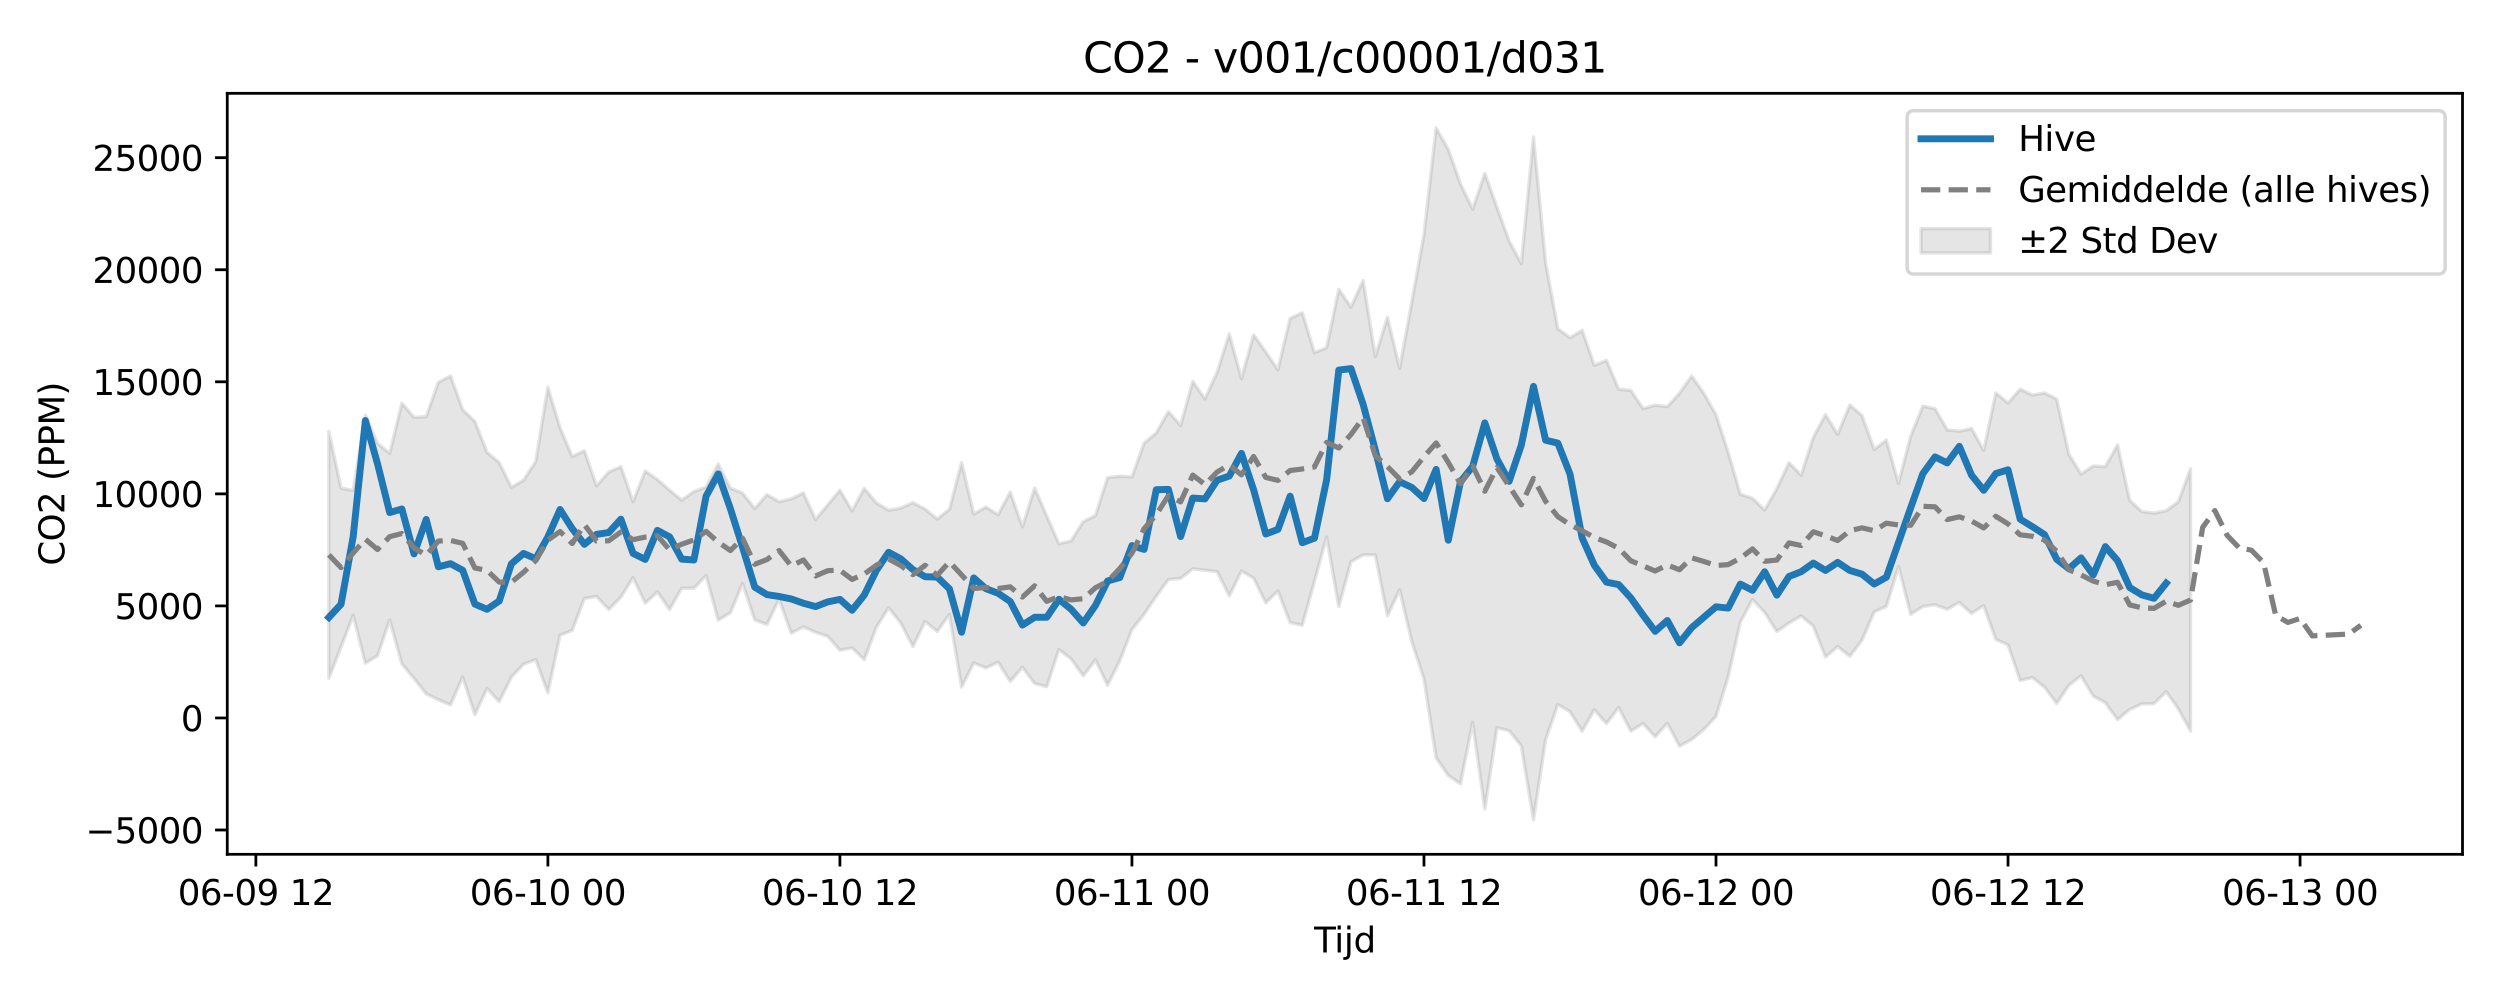 <?xml version="1.0" encoding="utf-8" standalone="no"?>
<!DOCTYPE svg PUBLIC "-//W3C//DTD SVG 1.1//EN"
  "http://www.w3.org/Graphics/SVG/1.1/DTD/svg11.dtd">
<svg xmlns:xlink="http://www.w3.org/1999/xlink" width="720pt" height="288pt" viewBox="0 0 720 288" xmlns="http://www.w3.org/2000/svg" version="1.1">
 <defs>
  <style type="text/css">*{stroke-linejoin: round; stroke-linecap: butt}</style>
 </defs>
 <g id="figure_1">
  <g id="patch_1">
   <path d="M 0 288 
L 720 288 
L 720 0 
L 0 0 
z
" style="fill: #ffffff"/>
  </g>
  <g id="axes_1">
   <g id="patch_2">
    <path d="M 65.45 246.04 
L 709.2 246.04 
L 709.2 26.88 
L 65.45 26.88 
z
" style="fill: #ffffff"/>
   </g>
   <g id="FillBetweenPolyCollection_1">
    <defs>
     <path id="m36245ff1a7" d="M 94.711 -163.724 
L 94.711 -92.685 
L 98.216 -101.659 
L 101.72 -110.799 
L 105.224 -96.98 
L 108.729 -99.143 
L 112.233 -109.472 
L 115.737 -96.816 
L 119.242 -92.606 
L 122.746 -88.187 
L 126.251 -86.468 
L 129.755 -84.993 
L 133.259 -93.028 
L 136.764 -82.207 
L 140.268 -89.719 
L 143.772 -85.913 
L 147.277 -92.959 
L 150.781 -96.705 
L 154.285 -98.048 
L 157.79 -88.462 
L 161.294 -105.051 
L 164.798 -106.446 
L 168.303 -115.63 
L 171.807 -116.232 
L 175.312 -112.45 
L 178.816 -115.993 
L 182.32 -121.655 
L 185.825 -114.295 
L 189.329 -117.542 
L 192.833 -112.461 
L 196.338 -118.574 
L 199.842 -118.573 
L 203.346 -122.231 
L 206.851 -109.398 
L 210.355 -111.501 
L 213.859 -119.966 
L 217.364 -109.494 
L 220.868 -108.139 
L 224.372 -115.425 
L 227.877 -105.657 
L 231.381 -107.45 
L 234.886 -105.893 
L 238.39 -104.692 
L 241.894 -100.757 
L 245.399 -101.395 
L 248.903 -98.008 
L 252.407 -107.343 
L 255.912 -112.953 
L 259.416 -108.597 
L 262.92 -101.781 
L 266.425 -109.017 
L 269.929 -106.128 
L 273.433 -111.037 
L 276.938 -90.12 
L 280.442 -97.076 
L 283.947 -95.622 
L 287.451 -97.276 
L 290.955 -91.741 
L 294.46 -95.83 
L 297.964 -91.153 
L 301.468 -90.254 
L 304.973 -100.965 
L 308.477 -98.223 
L 311.981 -93.38 
L 315.486 -97.934 
L 318.99 -90.638 
L 322.494 -97.667 
L 325.999 -106.684 
L 329.503 -111.089 
L 333.007 -116.275 
L 336.512 -121.079 
L 340.016 -121.437 
L 343.521 -124.173 
L 347.025 -123.781 
L 350.529 -123.364 
L 354.034 -116.416 
L 357.538 -123.534 
L 361.042 -121.498 
L 364.547 -114.367 
L 368.051 -117.801 
L 371.555 -108.666 
L 375.06 -107.972 
L 378.564 -120.616 
L 382.068 -133.316 
L 385.573 -113.282 
L 389.077 -126.2 
L 392.582 -128.179 
L 396.086 -128.191 
L 399.59 -110.651 
L 403.095 -118.142 
L 406.599 -103.223 
L 410.103 -92.496 
L 413.608 -69.696 
L 417.112 -64.666 
L 420.616 -62.239 
L 424.121 -79.957 
L 427.625 -55.011 
L 431.129 -78.392 
L 434.634 -77.546 
L 438.138 -73.177 
L 441.643 -51.922 
L 445.147 -75.005 
L 448.651 -85.092 
L 452.156 -83.055 
L 455.66 -77.421 
L 459.164 -83.582 
L 462.669 -79.598 
L 466.173 -84.281 
L 469.677 -77.422 
L 473.182 -79.65 
L 476.686 -75.801 
L 480.19 -79.687 
L 483.695 -73.108 
L 487.199 -75.015 
L 490.703 -77.904 
L 494.208 -81.676 
L 497.712 -93.076 
L 501.217 -108.819 
L 504.721 -115.348 
L 508.225 -111.6 
L 511.73 -106.134 
L 515.234 -108.563 
L 518.738 -110.634 
L 522.243 -107.655 
L 525.747 -98.771 
L 529.251 -101.799 
L 532.756 -98.973 
L 536.26 -103.654 
L 539.764 -111.756 
L 543.269 -113.401 
L 546.773 -124.785 
L 550.278 -111.068 
L 553.782 -113.334 
L 557.286 -113.804 
L 560.791 -112.538 
L 564.295 -114.497 
L 567.799 -111.329 
L 571.304 -113.607 
L 574.808 -103.821 
L 578.312 -102.284 
L 581.817 -92.008 
L 585.321 -92.876 
L 588.825 -90.093 
L 592.33 -85.402 
L 595.834 -90.636 
L 599.338 -93.378 
L 602.843 -87.522 
L 606.347 -85.632 
L 609.852 -80.746 
L 613.356 -83.663 
L 616.86 -85.271 
L 620.365 -85.357 
L 623.869 -88.803 
L 627.373 -83.814 
L 630.878 -77.45 
L 630.878 -152.957 
L 630.878 -152.957 
L 627.373 -143.516 
L 623.869 -140.914 
L 620.365 -140.228 
L 616.86 -140.643 
L 613.356 -143.904 
L 609.852 -159.85 
L 606.347 -153.591 
L 602.843 -153.787 
L 599.338 -151.448 
L 595.834 -157.179 
L 592.33 -173.07 
L 588.825 -174.824 
L 585.321 -174.232 
L 581.817 -175.935 
L 578.312 -171.914 
L 574.808 -174.825 
L 571.304 -158.313 
L 567.799 -164.585 
L 564.295 -163.812 
L 560.791 -164.189 
L 557.286 -170.283 
L 553.782 -171.023 
L 550.278 -162.359 
L 546.773 -148.821 
L 543.269 -161.242 
L 539.764 -158.556 
L 536.26 -168.297 
L 532.756 -171.347 
L 529.251 -162.874 
L 525.747 -168.583 
L 522.243 -162.036 
L 518.738 -151.157 
L 515.234 -154.72 
L 511.73 -147.27 
L 508.225 -141.106 
L 504.721 -144.491 
L 501.217 -145.648 
L 497.712 -157.707 
L 494.208 -168.566 
L 490.703 -174.713 
L 487.199 -179.682 
L 483.695 -174.726 
L 480.19 -170.892 
L 476.686 -171.31 
L 473.182 -170.341 
L 469.677 -175.572 
L 466.173 -175.903 
L 462.669 -184.232 
L 459.164 -182.8 
L 455.66 -192.86 
L 452.156 -190.712 
L 448.651 -193.347 
L 445.147 -212.213 
L 441.643 -248.52 
L 438.138 -212.056 
L 434.634 -218.574 
L 431.129 -228.282 
L 427.625 -238.042 
L 424.121 -227.746 
L 420.616 -235.054 
L 417.112 -244.946 
L 413.608 -251.158 
L 410.103 -220.424 
L 406.599 -201.003 
L 403.095 -181.959 
L 399.59 -196.606 
L 396.086 -185.353 
L 392.582 -207.194 
L 389.077 -199.543 
L 385.573 -204.684 
L 382.068 -187.857 
L 378.564 -186.425 
L 375.06 -197.906 
L 371.555 -196.319 
L 368.051 -181.488 
L 364.547 -186.629 
L 361.042 -191.543 
L 357.538 -178.943 
L 354.034 -191.816 
L 350.529 -180.768 
L 347.025 -173.107 
L 343.521 -178.162 
L 340.016 -165.482 
L 336.512 -169.464 
L 333.007 -163.301 
L 329.503 -160.363 
L 325.999 -150.656 
L 322.494 -150.837 
L 318.99 -150.455 
L 315.486 -139.494 
L 311.981 -137.759 
L 308.477 -132.231 
L 304.973 -131.363 
L 301.468 -139.393 
L 297.964 -147.418 
L 294.46 -136.262 
L 290.955 -146.226 
L 287.451 -139.749 
L 283.947 -141.965 
L 280.442 -139.939 
L 276.938 -154.752 
L 273.433 -141.346 
L 269.929 -138.514 
L 266.425 -141.375 
L 262.92 -143.241 
L 259.416 -141.664 
L 255.912 -141.074 
L 252.407 -143.122 
L 248.903 -147.345 
L 245.399 -140.862 
L 241.894 -146.812 
L 238.39 -142.6 
L 234.886 -138.37 
L 231.381 -146.004 
L 227.877 -144.327 
L 224.372 -143.481 
L 220.868 -145.54 
L 217.364 -141.504 
L 213.859 -146.01 
L 210.355 -147.397 
L 206.851 -154.323 
L 203.346 -147.706 
L 199.842 -146.436 
L 196.338 -143.962 
L 192.833 -146.854 
L 189.329 -149.885 
L 185.825 -152.333 
L 182.32 -143.501 
L 178.816 -153.59 
L 175.312 -152.058 
L 171.807 -148.065 
L 168.303 -158.19 
L 164.798 -156.49 
L 161.294 -164.799 
L 157.79 -176.457 
L 154.285 -155.068 
L 150.781 -149.703 
L 147.277 -147.623 
L 143.772 -154.805 
L 140.268 -157.713 
L 136.764 -166.626 
L 133.259 -169.997 
L 129.755 -179.731 
L 126.251 -177.877 
L 122.746 -168.012 
L 119.242 -167.811 
L 115.737 -171.88 
L 112.233 -157.426 
L 108.729 -160.339 
L 105.224 -168.451 
L 101.72 -146.719 
L 98.216 -147.43 
L 94.711 -163.724 
z
" style="stroke: #808080; stroke-opacity: 0.2"/>
    </defs>
    <g clip-path="url(#p78e0084478)">
     <use xlink:href="#m36245ff1a7" x="0" y="288" style="fill: #808080; fill-opacity: 0.2; stroke: #808080; stroke-opacity: 0.2"/>
    </g>
   </g>
   <g id="matplotlib.axis_1">
    <g id="xtick_1">
     <g id="line2d_1">
      <defs>
       <path id="mf35db66ef8" d="M 0 0 
L 0 3.5 
" style="stroke: #000000; stroke-width: 0.8"/>
      </defs>
      <g>
       <use xlink:href="#mf35db66ef8" x="73.685" y="246.04" style="stroke: #000000; stroke-width: 0.8"/>
      </g>
     </g>
     <g id="text_1">
      <!-- 06-09 12 -->
      <g transform="translate(51.205 260.638) scale(0.1 -0.1)">
       <defs>
        <path id="DejaVuSans-30" d="M 2034 4250 
Q 1547 4250 1301 3770 
Q 1056 3291 1056 2328 
Q 1056 1369 1301 889 
Q 1547 409 2034 409 
Q 2525 409 2770 889 
Q 3016 1369 3016 2328 
Q 3016 3291 2770 3770 
Q 2525 4250 2034 4250 
z
M 2034 4750 
Q 2819 4750 3233 4129 
Q 3647 3509 3647 2328 
Q 3647 1150 3233 529 
Q 2819 -91 2034 -91 
Q 1250 -91 836 529 
Q 422 1150 422 2328 
Q 422 3509 836 4129 
Q 1250 4750 2034 4750 
z
" transform="scale(0.016)"/>
        <path id="DejaVuSans-36" d="M 2113 2584 
Q 1688 2584 1439 2293 
Q 1191 2003 1191 1497 
Q 1191 994 1439 701 
Q 1688 409 2113 409 
Q 2538 409 2786 701 
Q 3034 994 3034 1497 
Q 3034 2003 2786 2293 
Q 2538 2584 2113 2584 
z
M 3366 4563 
L 3366 3988 
Q 3128 4100 2886 4159 
Q 2644 4219 2406 4219 
Q 1781 4219 1451 3797 
Q 1122 3375 1075 2522 
Q 1259 2794 1537 2939 
Q 1816 3084 2150 3084 
Q 2853 3084 3261 2657 
Q 3669 2231 3669 1497 
Q 3669 778 3244 343 
Q 2819 -91 2113 -91 
Q 1303 -91 875 529 
Q 447 1150 447 2328 
Q 447 3434 972 4092 
Q 1497 4750 2381 4750 
Q 2619 4750 2861 4703 
Q 3103 4656 3366 4563 
z
" transform="scale(0.016)"/>
        <path id="DejaVuSans-2d" d="M 313 2009 
L 1997 2009 
L 1997 1497 
L 313 1497 
L 313 2009 
z
" transform="scale(0.016)"/>
        <path id="DejaVuSans-39" d="M 703 97 
L 703 672 
Q 941 559 1184 500 
Q 1428 441 1663 441 
Q 2288 441 2617 861 
Q 2947 1281 2994 2138 
Q 2813 1869 2534 1725 
Q 2256 1581 1919 1581 
Q 1219 1581 811 2004 
Q 403 2428 403 3163 
Q 403 3881 828 4315 
Q 1253 4750 1959 4750 
Q 2769 4750 3195 4129 
Q 3622 3509 3622 2328 
Q 3622 1225 3098 567 
Q 2575 -91 1691 -91 
Q 1453 -91 1209 -44 
Q 966 3 703 97 
z
M 1959 2075 
Q 2384 2075 2632 2365 
Q 2881 2656 2881 3163 
Q 2881 3666 2632 3958 
Q 2384 4250 1959 4250 
Q 1534 4250 1286 3958 
Q 1038 3666 1038 3163 
Q 1038 2656 1286 2365 
Q 1534 2075 1959 2075 
z
" transform="scale(0.016)"/>
        <path id="DejaVuSans-20" transform="scale(0.016)"/>
        <path id="DejaVuSans-31" d="M 794 531 
L 1825 531 
L 1825 4091 
L 703 3866 
L 703 4441 
L 1819 4666 
L 2450 4666 
L 2450 531 
L 3481 531 
L 3481 0 
L 794 0 
L 794 531 
z
" transform="scale(0.016)"/>
        <path id="DejaVuSans-32" d="M 1228 531 
L 3431 531 
L 3431 0 
L 469 0 
L 469 531 
Q 828 903 1448 1529 
Q 2069 2156 2228 2338 
Q 2531 2678 2651 2914 
Q 2772 3150 2772 3378 
Q 2772 3750 2511 3984 
Q 2250 4219 1831 4219 
Q 1534 4219 1204 4116 
Q 875 4013 500 3803 
L 500 4441 
Q 881 4594 1212 4672 
Q 1544 4750 1819 4750 
Q 2544 4750 2975 4387 
Q 3406 4025 3406 3419 
Q 3406 3131 3298 2873 
Q 3191 2616 2906 2266 
Q 2828 2175 2409 1742 
Q 1991 1309 1228 531 
z
" transform="scale(0.016)"/>
       </defs>
       <use xlink:href="#DejaVuSans-30"/>
       <use xlink:href="#DejaVuSans-36" transform="translate(63.623 0)"/>
       <use xlink:href="#DejaVuSans-2d" transform="translate(127.246 0)"/>
       <use xlink:href="#DejaVuSans-30" transform="translate(163.33 0)"/>
       <use xlink:href="#DejaVuSans-39" transform="translate(226.953 0)"/>
       <use xlink:href="#DejaVuSans-20" transform="translate(290.576 0)"/>
       <use xlink:href="#DejaVuSans-31" transform="translate(322.363 0)"/>
       <use xlink:href="#DejaVuSans-32" transform="translate(385.986 0)"/>
      </g>
     </g>
    </g>
    <g id="xtick_2">
     <g id="line2d_2">
      <g>
       <use xlink:href="#mf35db66ef8" x="157.79" y="246.04" style="stroke: #000000; stroke-width: 0.8"/>
      </g>
     </g>
     <g id="text_2">
      <!-- 06-10 00 -->
      <g transform="translate(135.309 260.638) scale(0.1 -0.1)">
       <use xlink:href="#DejaVuSans-30"/>
       <use xlink:href="#DejaVuSans-36" transform="translate(63.623 0)"/>
       <use xlink:href="#DejaVuSans-2d" transform="translate(127.246 0)"/>
       <use xlink:href="#DejaVuSans-31" transform="translate(163.33 0)"/>
       <use xlink:href="#DejaVuSans-30" transform="translate(226.953 0)"/>
       <use xlink:href="#DejaVuSans-20" transform="translate(290.576 0)"/>
       <use xlink:href="#DejaVuSans-30" transform="translate(322.363 0)"/>
       <use xlink:href="#DejaVuSans-30" transform="translate(385.986 0)"/>
      </g>
     </g>
    </g>
    <g id="xtick_3">
     <g id="line2d_3">
      <g>
       <use xlink:href="#mf35db66ef8" x="241.894" y="246.04" style="stroke: #000000; stroke-width: 0.8"/>
      </g>
     </g>
     <g id="text_3">
      <!-- 06-10 12 -->
      <g transform="translate(219.414 260.638) scale(0.1 -0.1)">
       <use xlink:href="#DejaVuSans-30"/>
       <use xlink:href="#DejaVuSans-36" transform="translate(63.623 0)"/>
       <use xlink:href="#DejaVuSans-2d" transform="translate(127.246 0)"/>
       <use xlink:href="#DejaVuSans-31" transform="translate(163.33 0)"/>
       <use xlink:href="#DejaVuSans-30" transform="translate(226.953 0)"/>
       <use xlink:href="#DejaVuSans-20" transform="translate(290.576 0)"/>
       <use xlink:href="#DejaVuSans-31" transform="translate(322.363 0)"/>
       <use xlink:href="#DejaVuSans-32" transform="translate(385.986 0)"/>
      </g>
     </g>
    </g>
    <g id="xtick_4">
     <g id="line2d_4">
      <g>
       <use xlink:href="#mf35db66ef8" x="325.999" y="246.04" style="stroke: #000000; stroke-width: 0.8"/>
      </g>
     </g>
     <g id="text_4">
      <!-- 06-11 00 -->
      <g transform="translate(303.518 260.638) scale(0.1 -0.1)">
       <use xlink:href="#DejaVuSans-30"/>
       <use xlink:href="#DejaVuSans-36" transform="translate(63.623 0)"/>
       <use xlink:href="#DejaVuSans-2d" transform="translate(127.246 0)"/>
       <use xlink:href="#DejaVuSans-31" transform="translate(163.33 0)"/>
       <use xlink:href="#DejaVuSans-31" transform="translate(226.953 0)"/>
       <use xlink:href="#DejaVuSans-20" transform="translate(290.576 0)"/>
       <use xlink:href="#DejaVuSans-30" transform="translate(322.363 0)"/>
       <use xlink:href="#DejaVuSans-30" transform="translate(385.986 0)"/>
      </g>
     </g>
    </g>
    <g id="xtick_5">
     <g id="line2d_5">
      <g>
       <use xlink:href="#mf35db66ef8" x="410.103" y="246.04" style="stroke: #000000; stroke-width: 0.8"/>
      </g>
     </g>
     <g id="text_5">
      <!-- 06-11 12 -->
      <g transform="translate(387.623 260.638) scale(0.1 -0.1)">
       <use xlink:href="#DejaVuSans-30"/>
       <use xlink:href="#DejaVuSans-36" transform="translate(63.623 0)"/>
       <use xlink:href="#DejaVuSans-2d" transform="translate(127.246 0)"/>
       <use xlink:href="#DejaVuSans-31" transform="translate(163.33 0)"/>
       <use xlink:href="#DejaVuSans-31" transform="translate(226.953 0)"/>
       <use xlink:href="#DejaVuSans-20" transform="translate(290.576 0)"/>
       <use xlink:href="#DejaVuSans-31" transform="translate(322.363 0)"/>
       <use xlink:href="#DejaVuSans-32" transform="translate(385.986 0)"/>
      </g>
     </g>
    </g>
    <g id="xtick_6">
     <g id="line2d_6">
      <g>
       <use xlink:href="#mf35db66ef8" x="494.208" y="246.04" style="stroke: #000000; stroke-width: 0.8"/>
      </g>
     </g>
     <g id="text_6">
      <!-- 06-12 00 -->
      <g transform="translate(471.727 260.638) scale(0.1 -0.1)">
       <use xlink:href="#DejaVuSans-30"/>
       <use xlink:href="#DejaVuSans-36" transform="translate(63.623 0)"/>
       <use xlink:href="#DejaVuSans-2d" transform="translate(127.246 0)"/>
       <use xlink:href="#DejaVuSans-31" transform="translate(163.33 0)"/>
       <use xlink:href="#DejaVuSans-32" transform="translate(226.953 0)"/>
       <use xlink:href="#DejaVuSans-20" transform="translate(290.576 0)"/>
       <use xlink:href="#DejaVuSans-30" transform="translate(322.363 0)"/>
       <use xlink:href="#DejaVuSans-30" transform="translate(385.986 0)"/>
      </g>
     </g>
    </g>
    <g id="xtick_7">
     <g id="line2d_7">
      <g>
       <use xlink:href="#mf35db66ef8" x="578.312" y="246.04" style="stroke: #000000; stroke-width: 0.8"/>
      </g>
     </g>
     <g id="text_7">
      <!-- 06-12 12 -->
      <g transform="translate(555.832 260.638) scale(0.1 -0.1)">
       <use xlink:href="#DejaVuSans-30"/>
       <use xlink:href="#DejaVuSans-36" transform="translate(63.623 0)"/>
       <use xlink:href="#DejaVuSans-2d" transform="translate(127.246 0)"/>
       <use xlink:href="#DejaVuSans-31" transform="translate(163.33 0)"/>
       <use xlink:href="#DejaVuSans-32" transform="translate(226.953 0)"/>
       <use xlink:href="#DejaVuSans-20" transform="translate(290.576 0)"/>
       <use xlink:href="#DejaVuSans-31" transform="translate(322.363 0)"/>
       <use xlink:href="#DejaVuSans-32" transform="translate(385.986 0)"/>
      </g>
     </g>
    </g>
    <g id="xtick_8">
     <g id="line2d_8">
      <g>
       <use xlink:href="#mf35db66ef8" x="662.417" y="246.04" style="stroke: #000000; stroke-width: 0.8"/>
      </g>
     </g>
     <g id="text_8">
      <!-- 06-13 00 -->
      <g transform="translate(639.936 260.638) scale(0.1 -0.1)">
       <defs>
        <path id="DejaVuSans-33" d="M 2597 2516 
Q 3050 2419 3304 2112 
Q 3559 1806 3559 1356 
Q 3559 666 3084 287 
Q 2609 -91 1734 -91 
Q 1441 -91 1130 -33 
Q 819 25 488 141 
L 488 750 
Q 750 597 1062 519 
Q 1375 441 1716 441 
Q 2309 441 2620 675 
Q 2931 909 2931 1356 
Q 2931 1769 2642 2001 
Q 2353 2234 1838 2234 
L 1294 2234 
L 1294 2753 
L 1863 2753 
Q 2328 2753 2575 2939 
Q 2822 3125 2822 3475 
Q 2822 3834 2567 4026 
Q 2313 4219 1838 4219 
Q 1578 4219 1281 4162 
Q 984 4106 628 3988 
L 628 4550 
Q 988 4650 1302 4700 
Q 1616 4750 1894 4750 
Q 2613 4750 3031 4423 
Q 3450 4097 3450 3541 
Q 3450 3153 3228 2886 
Q 3006 2619 2597 2516 
z
" transform="scale(0.016)"/>
       </defs>
       <use xlink:href="#DejaVuSans-30"/>
       <use xlink:href="#DejaVuSans-36" transform="translate(63.623 0)"/>
       <use xlink:href="#DejaVuSans-2d" transform="translate(127.246 0)"/>
       <use xlink:href="#DejaVuSans-31" transform="translate(163.33 0)"/>
       <use xlink:href="#DejaVuSans-33" transform="translate(226.953 0)"/>
       <use xlink:href="#DejaVuSans-20" transform="translate(290.576 0)"/>
       <use xlink:href="#DejaVuSans-30" transform="translate(322.363 0)"/>
       <use xlink:href="#DejaVuSans-30" transform="translate(385.986 0)"/>
      </g>
     </g>
    </g>
    <g id="text_9">
     <!-- Tijd -->
     <g transform="translate(378.475 274.317) scale(0.1 -0.1)">
      <defs>
       <path id="DejaVuSans-54" d="M -19 4666 
L 3928 4666 
L 3928 4134 
L 2272 4134 
L 2272 0 
L 1638 0 
L 1638 4134 
L -19 4134 
L -19 4666 
z
" transform="scale(0.016)"/>
       <path id="DejaVuSans-69" d="M 603 3500 
L 1178 3500 
L 1178 0 
L 603 0 
L 603 3500 
z
M 603 4863 
L 1178 4863 
L 1178 4134 
L 603 4134 
L 603 4863 
z
" transform="scale(0.016)"/>
       <path id="DejaVuSans-6a" d="M 603 3500 
L 1178 3500 
L 1178 -63 
Q 1178 -731 923 -1031 
Q 669 -1331 103 -1331 
L -116 -1331 
L -116 -844 
L 38 -844 
Q 366 -844 484 -692 
Q 603 -541 603 -63 
L 603 3500 
z
M 603 4863 
L 1178 4863 
L 1178 4134 
L 603 4134 
L 603 4863 
z
" transform="scale(0.016)"/>
       <path id="DejaVuSans-64" d="M 2906 2969 
L 2906 4863 
L 3481 4863 
L 3481 0 
L 2906 0 
L 2906 525 
Q 2725 213 2448 61 
Q 2172 -91 1784 -91 
Q 1150 -91 751 415 
Q 353 922 353 1747 
Q 353 2572 751 3078 
Q 1150 3584 1784 3584 
Q 2172 3584 2448 3432 
Q 2725 3281 2906 2969 
z
M 947 1747 
Q 947 1113 1208 752 
Q 1469 391 1925 391 
Q 2381 391 2643 752 
Q 2906 1113 2906 1747 
Q 2906 2381 2643 2742 
Q 2381 3103 1925 3103 
Q 1469 3103 1208 2742 
Q 947 2381 947 1747 
z
" transform="scale(0.016)"/>
      </defs>
      <use xlink:href="#DejaVuSans-54"/>
      <use xlink:href="#DejaVuSans-69" transform="translate(57.959 0)"/>
      <use xlink:href="#DejaVuSans-6a" transform="translate(85.742 0)"/>
      <use xlink:href="#DejaVuSans-64" transform="translate(113.525 0)"/>
     </g>
    </g>
   </g>
   <g id="matplotlib.axis_2">
    <g id="ytick_1">
     <g id="line2d_9">
      <defs>
       <path id="me16ebe274d" d="M 0 0 
L -3.5 0 
" style="stroke: #000000; stroke-width: 0.8"/>
      </defs>
      <g>
       <use xlink:href="#me16ebe274d" x="65.45" y="239.047" style="stroke: #000000; stroke-width: 0.8"/>
      </g>
     </g>
     <g id="text_10">
      <!-- −5000 -->
      <g transform="translate(24.62 242.846) scale(0.1 -0.1)">
       <defs>
        <path id="DejaVuSans-2212" d="M 678 2272 
L 4684 2272 
L 4684 1741 
L 678 1741 
L 678 2272 
z
" transform="scale(0.016)"/>
        <path id="DejaVuSans-35" d="M 691 4666 
L 3169 4666 
L 3169 4134 
L 1269 4134 
L 1269 2991 
Q 1406 3038 1543 3061 
Q 1681 3084 1819 3084 
Q 2600 3084 3056 2656 
Q 3513 2228 3513 1497 
Q 3513 744 3044 326 
Q 2575 -91 1722 -91 
Q 1428 -91 1123 -41 
Q 819 9 494 109 
L 494 744 
Q 775 591 1075 516 
Q 1375 441 1709 441 
Q 2250 441 2565 725 
Q 2881 1009 2881 1497 
Q 2881 1984 2565 2268 
Q 2250 2553 1709 2553 
Q 1456 2553 1204 2497 
Q 953 2441 691 2322 
L 691 4666 
z
" transform="scale(0.016)"/>
       </defs>
       <use xlink:href="#DejaVuSans-2212"/>
       <use xlink:href="#DejaVuSans-35" transform="translate(83.789 0)"/>
       <use xlink:href="#DejaVuSans-30" transform="translate(147.412 0)"/>
       <use xlink:href="#DejaVuSans-30" transform="translate(211.035 0)"/>
       <use xlink:href="#DejaVuSans-30" transform="translate(274.658 0)"/>
      </g>
     </g>
    </g>
    <g id="ytick_2">
     <g id="line2d_10">
      <g>
       <use xlink:href="#me16ebe274d" x="65.45" y="206.774" style="stroke: #000000; stroke-width: 0.8"/>
      </g>
     </g>
     <g id="text_11">
      <!-- 0 -->
      <g transform="translate(52.087 210.573) scale(0.1 -0.1)">
       <use xlink:href="#DejaVuSans-30"/>
      </g>
     </g>
    </g>
    <g id="ytick_3">
     <g id="line2d_11">
      <g>
       <use xlink:href="#me16ebe274d" x="65.45" y="174.5" style="stroke: #000000; stroke-width: 0.8"/>
      </g>
     </g>
     <g id="text_12">
      <!-- 5000 -->
      <g transform="translate(33 178.299) scale(0.1 -0.1)">
       <use xlink:href="#DejaVuSans-35"/>
       <use xlink:href="#DejaVuSans-30" transform="translate(63.623 0)"/>
       <use xlink:href="#DejaVuSans-30" transform="translate(127.246 0)"/>
       <use xlink:href="#DejaVuSans-30" transform="translate(190.869 0)"/>
      </g>
     </g>
    </g>
    <g id="ytick_4">
     <g id="line2d_12">
      <g>
       <use xlink:href="#me16ebe274d" x="65.45" y="142.227" style="stroke: #000000; stroke-width: 0.8"/>
      </g>
     </g>
     <g id="text_13">
      <!-- 10000 -->
      <g transform="translate(26.637 146.026) scale(0.1 -0.1)">
       <use xlink:href="#DejaVuSans-31"/>
       <use xlink:href="#DejaVuSans-30" transform="translate(63.623 0)"/>
       <use xlink:href="#DejaVuSans-30" transform="translate(127.246 0)"/>
       <use xlink:href="#DejaVuSans-30" transform="translate(190.869 0)"/>
       <use xlink:href="#DejaVuSans-30" transform="translate(254.492 0)"/>
      </g>
     </g>
    </g>
    <g id="ytick_5">
     <g id="line2d_13">
      <g>
       <use xlink:href="#me16ebe274d" x="65.45" y="109.953" style="stroke: #000000; stroke-width: 0.8"/>
      </g>
     </g>
     <g id="text_14">
      <!-- 15000 -->
      <g transform="translate(26.637 113.752) scale(0.1 -0.1)">
       <use xlink:href="#DejaVuSans-31"/>
       <use xlink:href="#DejaVuSans-35" transform="translate(63.623 0)"/>
       <use xlink:href="#DejaVuSans-30" transform="translate(127.246 0)"/>
       <use xlink:href="#DejaVuSans-30" transform="translate(190.869 0)"/>
       <use xlink:href="#DejaVuSans-30" transform="translate(254.492 0)"/>
      </g>
     </g>
    </g>
    <g id="ytick_6">
     <g id="line2d_14">
      <g>
       <use xlink:href="#me16ebe274d" x="65.45" y="77.679" style="stroke: #000000; stroke-width: 0.8"/>
      </g>
     </g>
     <g id="text_15">
      <!-- 20000 -->
      <g transform="translate(26.637 81.479) scale(0.1 -0.1)">
       <use xlink:href="#DejaVuSans-32"/>
       <use xlink:href="#DejaVuSans-30" transform="translate(63.623 0)"/>
       <use xlink:href="#DejaVuSans-30" transform="translate(127.246 0)"/>
       <use xlink:href="#DejaVuSans-30" transform="translate(190.869 0)"/>
       <use xlink:href="#DejaVuSans-30" transform="translate(254.492 0)"/>
      </g>
     </g>
    </g>
    <g id="ytick_7">
     <g id="line2d_15">
      <g>
       <use xlink:href="#me16ebe274d" x="65.45" y="45.406" style="stroke: #000000; stroke-width: 0.8"/>
      </g>
     </g>
     <g id="text_16">
      <!-- 25000 -->
      <g transform="translate(26.637 49.205) scale(0.1 -0.1)">
       <use xlink:href="#DejaVuSans-32"/>
       <use xlink:href="#DejaVuSans-35" transform="translate(63.623 0)"/>
       <use xlink:href="#DejaVuSans-30" transform="translate(127.246 0)"/>
       <use xlink:href="#DejaVuSans-30" transform="translate(190.869 0)"/>
       <use xlink:href="#DejaVuSans-30" transform="translate(254.492 0)"/>
      </g>
     </g>
    </g>
    <g id="text_17">
     <!-- CO2 (PPM) -->
     <g transform="translate(18.541 162.903) rotate(-90) scale(0.1 -0.1)">
      <defs>
       <path id="DejaVuSans-43" d="M 4122 4306 
L 4122 3641 
Q 3803 3938 3442 4084 
Q 3081 4231 2675 4231 
Q 1875 4231 1450 3742 
Q 1025 3253 1025 2328 
Q 1025 1406 1450 917 
Q 1875 428 2675 428 
Q 3081 428 3442 575 
Q 3803 722 4122 1019 
L 4122 359 
Q 3791 134 3420 21 
Q 3050 -91 2638 -91 
Q 1578 -91 968 557 
Q 359 1206 359 2328 
Q 359 3453 968 4101 
Q 1578 4750 2638 4750 
Q 3056 4750 3426 4639 
Q 3797 4528 4122 4306 
z
" transform="scale(0.016)"/>
       <path id="DejaVuSans-4f" d="M 2522 4238 
Q 1834 4238 1429 3725 
Q 1025 3213 1025 2328 
Q 1025 1447 1429 934 
Q 1834 422 2522 422 
Q 3209 422 3611 934 
Q 4013 1447 4013 2328 
Q 4013 3213 3611 3725 
Q 3209 4238 2522 4238 
z
M 2522 4750 
Q 3503 4750 4090 4092 
Q 4678 3434 4678 2328 
Q 4678 1225 4090 567 
Q 3503 -91 2522 -91 
Q 1538 -91 948 565 
Q 359 1222 359 2328 
Q 359 3434 948 4092 
Q 1538 4750 2522 4750 
z
" transform="scale(0.016)"/>
       <path id="DejaVuSans-28" d="M 1984 4856 
Q 1566 4138 1362 3434 
Q 1159 2731 1159 2009 
Q 1159 1288 1364 580 
Q 1569 -128 1984 -844 
L 1484 -844 
Q 1016 -109 783 600 
Q 550 1309 550 2009 
Q 550 2706 781 3412 
Q 1013 4119 1484 4856 
L 1984 4856 
z
" transform="scale(0.016)"/>
       <path id="DejaVuSans-50" d="M 1259 4147 
L 1259 2394 
L 2053 2394 
Q 2494 2394 2734 2622 
Q 2975 2850 2975 3272 
Q 2975 3691 2734 3919 
Q 2494 4147 2053 4147 
L 1259 4147 
z
M 628 4666 
L 2053 4666 
Q 2838 4666 3239 4311 
Q 3641 3956 3641 3272 
Q 3641 2581 3239 2228 
Q 2838 1875 2053 1875 
L 1259 1875 
L 1259 0 
L 628 0 
L 628 4666 
z
" transform="scale(0.016)"/>
       <path id="DejaVuSans-4d" d="M 628 4666 
L 1569 4666 
L 2759 1491 
L 3956 4666 
L 4897 4666 
L 4897 0 
L 4281 0 
L 4281 4097 
L 3078 897 
L 2444 897 
L 1241 4097 
L 1241 0 
L 628 0 
L 628 4666 
z
" transform="scale(0.016)"/>
       <path id="DejaVuSans-29" d="M 513 4856 
L 1013 4856 
Q 1481 4119 1714 3412 
Q 1947 2706 1947 2009 
Q 1947 1309 1714 600 
Q 1481 -109 1013 -844 
L 513 -844 
Q 928 -128 1133 580 
Q 1338 1288 1338 2009 
Q 1338 2731 1133 3434 
Q 928 4138 513 4856 
z
" transform="scale(0.016)"/>
      </defs>
      <use xlink:href="#DejaVuSans-43"/>
      <use xlink:href="#DejaVuSans-4f" transform="translate(69.824 0)"/>
      <use xlink:href="#DejaVuSans-32" transform="translate(148.535 0)"/>
      <use xlink:href="#DejaVuSans-20" transform="translate(212.158 0)"/>
      <use xlink:href="#DejaVuSans-28" transform="translate(243.945 0)"/>
      <use xlink:href="#DejaVuSans-50" transform="translate(282.959 0)"/>
      <use xlink:href="#DejaVuSans-50" transform="translate(343.262 0)"/>
      <use xlink:href="#DejaVuSans-4d" transform="translate(403.564 0)"/>
      <use xlink:href="#DejaVuSans-29" transform="translate(489.844 0)"/>
     </g>
    </g>
   </g>
   <g id="line2d_16">
    <path d="M 94.711 177.818 
L 98.216 174.02 
L 101.72 154.508 
L 105.224 121.117 
L 108.729 133.573 
L 112.233 147.616 
L 115.737 146.588 
L 119.242 159.512 
L 122.746 149.604 
L 126.251 163.234 
L 129.755 162.339 
L 133.259 164.241 
L 136.764 173.982 
L 140.268 175.473 
L 143.772 173.089 
L 147.277 162.391 
L 150.781 159.385 
L 154.285 160.919 
L 157.79 154.628 
L 161.294 146.741 
L 164.798 152.251 
L 168.303 156.76 
L 171.807 153.897 
L 175.312 153.374 
L 178.816 149.529 
L 182.32 159.372 
L 185.825 161.102 
L 189.329 152.754 
L 192.833 154.607 
L 196.338 161.033 
L 199.842 161.277 
L 203.346 142.909 
L 206.851 136.488 
L 210.355 146.515 
L 213.859 157.619 
L 217.364 169.095 
L 220.868 171.251 
L 224.372 171.778 
L 227.877 172.496 
L 231.381 173.734 
L 234.886 174.698 
L 238.39 173.343 
L 241.894 172.626 
L 245.399 175.749 
L 248.903 171.376 
L 252.407 164.265 
L 255.912 159.056 
L 259.416 160.945 
L 262.92 164.05 
L 266.425 166.092 
L 269.929 166.204 
L 273.433 169.594 
L 276.938 182.068 
L 280.442 166.447 
L 283.947 169.547 
L 287.451 170.857 
L 290.955 173.244 
L 294.46 180.021 
L 297.964 177.779 
L 301.468 177.766 
L 304.973 172.594 
L 308.477 175.46 
L 311.981 179.412 
L 315.486 174.358 
L 318.99 167.316 
L 322.494 166.343 
L 325.999 157.133 
L 329.503 158.221 
L 333.007 141.043 
L 336.512 140.944 
L 340.016 154.526 
L 343.521 143.438 
L 347.025 143.675 
L 350.529 138.3 
L 354.034 137.097 
L 357.538 130.58 
L 361.042 141.073 
L 364.547 153.796 
L 368.051 152.462 
L 371.555 142.906 
L 375.06 156.302 
L 378.564 154.987 
L 382.068 138.162 
L 385.573 106.586 
L 389.077 106.164 
L 392.582 116.462 
L 396.086 129.627 
L 399.59 143.623 
L 403.095 138.735 
L 406.599 140.387 
L 410.103 143.578 
L 413.608 135.182 
L 417.112 155.577 
L 420.616 138.737 
L 424.121 134.358 
L 427.625 121.8 
L 431.129 132.198 
L 434.634 138.605 
L 438.138 128.194 
L 441.643 111.287 
L 445.147 126.787 
L 448.651 127.615 
L 452.156 136.521 
L 455.66 154.934 
L 459.164 162.783 
L 462.669 167.652 
L 466.173 168.357 
L 469.677 172.202 
L 473.182 177.134 
L 476.686 181.822 
L 480.19 178.711 
L 483.695 185.131 
L 487.199 180.77 
L 494.208 174.76 
L 497.712 175.122 
L 501.217 168.224 
L 504.721 170.005 
L 508.225 164.674 
L 511.73 171.395 
L 515.234 166.027 
L 518.738 164.646 
L 522.243 162.167 
L 525.747 164.289 
L 529.251 161.971 
L 532.756 164.298 
L 536.26 165.356 
L 539.764 168.202 
L 543.269 166.242 
L 550.278 146.222 
L 553.782 136.404 
L 557.286 131.583 
L 560.791 133.317 
L 564.295 128.547 
L 567.799 136.843 
L 571.304 141.207 
L 574.808 136.374 
L 578.312 135.307 
L 581.817 149.529 
L 585.321 151.681 
L 588.825 153.968 
L 592.33 161.074 
L 595.834 163.792 
L 599.338 160.67 
L 602.843 165.575 
L 606.347 157.43 
L 609.852 161.455 
L 613.356 169.209 
L 616.86 171.333 
L 620.365 172.309 
L 623.869 167.949 
L 623.869 167.949 
" clip-path="url(#p78e0084478)" style="fill: none; stroke: #1f77b4; stroke-width: 2; stroke-linecap: square"/>
   </g>
   <g id="line2d_17">
    <path d="M 94.711 159.795 
L 98.216 163.456 
L 101.72 159.241 
L 105.224 155.285 
L 108.729 158.259 
L 112.233 154.551 
L 115.737 153.652 
L 119.242 157.792 
L 122.746 159.9 
L 126.251 155.828 
L 129.755 155.638 
L 133.259 156.487 
L 136.764 163.583 
L 140.268 164.284 
L 143.772 167.641 
L 147.277 167.709 
L 150.781 164.796 
L 154.285 161.442 
L 157.79 155.541 
L 161.294 153.075 
L 164.798 156.532 
L 168.303 151.09 
L 171.807 155.851 
L 175.312 155.746 
L 178.816 153.209 
L 182.32 155.422 
L 185.825 154.686 
L 189.329 154.287 
L 192.833 158.343 
L 196.338 156.732 
L 199.842 155.496 
L 203.346 153.032 
L 206.851 156.14 
L 210.355 158.551 
L 213.859 155.012 
L 217.364 162.501 
L 220.868 161.161 
L 224.372 158.547 
L 227.877 163.008 
L 231.381 161.273 
L 234.886 165.869 
L 238.39 164.354 
L 241.894 164.215 
L 245.399 166.871 
L 248.903 165.324 
L 252.407 162.768 
L 255.912 160.986 
L 259.416 162.87 
L 262.92 165.489 
L 266.425 162.804 
L 269.929 165.679 
L 273.433 161.809 
L 276.938 165.564 
L 280.442 169.493 
L 283.947 169.206 
L 287.451 169.488 
L 290.955 169.016 
L 294.46 171.954 
L 297.964 168.715 
L 301.468 173.177 
L 304.973 171.836 
L 308.477 172.773 
L 311.981 172.431 
L 315.486 169.286 
L 318.99 167.453 
L 322.494 163.748 
L 325.999 159.33 
L 329.503 152.274 
L 333.007 148.212 
L 336.512 142.729 
L 340.016 144.54 
L 343.521 136.833 
L 347.025 139.556 
L 350.529 135.934 
L 354.034 133.884 
L 357.538 136.761 
L 361.042 131.479 
L 364.547 137.502 
L 368.051 138.356 
L 371.555 135.508 
L 375.06 135.061 
L 378.564 134.479 
L 382.068 127.414 
L 385.573 129.017 
L 389.077 125.129 
L 392.582 120.314 
L 396.086 131.228 
L 399.59 134.372 
L 403.095 137.95 
L 406.599 135.887 
L 410.103 131.54 
L 413.608 127.573 
L 417.112 133.194 
L 420.616 139.353 
L 424.121 134.149 
L 427.625 141.473 
L 431.129 134.663 
L 438.138 145.384 
L 441.643 137.779 
L 445.147 144.391 
L 448.651 148.78 
L 452.156 151.116 
L 455.66 152.86 
L 459.164 154.809 
L 462.669 156.085 
L 466.173 157.908 
L 469.677 161.503 
L 476.686 164.445 
L 480.19 162.711 
L 483.695 164.083 
L 487.199 160.652 
L 490.703 161.692 
L 494.208 162.879 
L 497.712 162.608 
L 501.217 160.767 
L 504.721 158.081 
L 508.225 161.647 
L 511.73 161.298 
L 515.234 156.359 
L 518.738 157.105 
L 522.243 153.155 
L 525.747 154.323 
L 529.251 155.664 
L 532.756 152.84 
L 536.26 152.024 
L 539.764 152.844 
L 543.269 150.679 
L 546.773 151.197 
L 550.278 151.286 
L 553.782 145.822 
L 557.286 145.956 
L 560.791 149.637 
L 564.295 148.846 
L 567.799 150.043 
L 571.304 152.04 
L 574.808 148.677 
L 578.312 150.901 
L 581.817 154.028 
L 585.321 154.446 
L 588.825 155.541 
L 592.33 158.764 
L 595.834 164.092 
L 599.338 165.587 
L 602.843 167.345 
L 606.347 168.388 
L 609.852 167.702 
L 613.356 174.217 
L 616.86 175.043 
L 620.365 175.207 
L 623.869 173.142 
L 627.373 174.335 
L 630.878 172.796 
L 634.382 151.853 
L 637.886 147.057 
L 641.391 154.148 
L 644.895 157.8 
L 648.399 158.454 
L 651.904 162.032 
L 655.408 177.25 
L 658.913 179.255 
L 662.417 178.121 
L 665.921 183.13 
L 676.434 182.614 
L 679.939 180.083 
L 679.939 180.083 
" clip-path="url(#p78e0084478)" style="fill: none; stroke-dasharray: 5.55,2.4; stroke-dashoffset: 0; stroke: #808080; stroke-width: 1.5"/>
   </g>
   <g id="patch_3">
    <path d="M 65.45 246.04 
L 65.45 26.88 
" style="fill: none; stroke: #000000; stroke-width: 0.8; stroke-linejoin: miter; stroke-linecap: square"/>
   </g>
   <g id="patch_4">
    <path d="M 709.2 246.04 
L 709.2 26.88 
" style="fill: none; stroke: #000000; stroke-width: 0.8; stroke-linejoin: miter; stroke-linecap: square"/>
   </g>
   <g id="patch_5">
    <path d="M 65.45 246.04 
L 709.2 246.04 
" style="fill: none; stroke: #000000; stroke-width: 0.8; stroke-linejoin: miter; stroke-linecap: square"/>
   </g>
   <g id="patch_6">
    <path d="M 65.45 26.88 
L 709.2 26.88 
" style="fill: none; stroke: #000000; stroke-width: 0.8; stroke-linejoin: miter; stroke-linecap: square"/>
   </g>
   <g id="text_18">
    <!-- CO2 - v001/c00001/d031 -->
    <g transform="translate(311.922 20.88) scale(0.12 -0.12)">
     <defs>
      <path id="DejaVuSans-76" d="M 191 3500 
L 800 3500 
L 1894 563 
L 2988 3500 
L 3597 3500 
L 2284 0 
L 1503 0 
L 191 3500 
z
" transform="scale(0.016)"/>
      <path id="DejaVuSans-2f" d="M 1625 4666 
L 2156 4666 
L 531 -594 
L 0 -594 
L 1625 4666 
z
" transform="scale(0.016)"/>
      <path id="DejaVuSans-63" d="M 3122 3366 
L 3122 2828 
Q 2878 2963 2633 3030 
Q 2388 3097 2138 3097 
Q 1578 3097 1268 2742 
Q 959 2388 959 1747 
Q 959 1106 1268 751 
Q 1578 397 2138 397 
Q 2388 397 2633 464 
Q 2878 531 3122 666 
L 3122 134 
Q 2881 22 2623 -34 
Q 2366 -91 2075 -91 
Q 1284 -91 818 406 
Q 353 903 353 1747 
Q 353 2603 823 3093 
Q 1294 3584 2113 3584 
Q 2378 3584 2631 3529 
Q 2884 3475 3122 3366 
z
" transform="scale(0.016)"/>
     </defs>
     <use xlink:href="#DejaVuSans-43"/>
     <use xlink:href="#DejaVuSans-4f" transform="translate(69.824 0)"/>
     <use xlink:href="#DejaVuSans-32" transform="translate(148.535 0)"/>
     <use xlink:href="#DejaVuSans-20" transform="translate(212.158 0)"/>
     <use xlink:href="#DejaVuSans-2d" transform="translate(243.945 0)"/>
     <use xlink:href="#DejaVuSans-20" transform="translate(280.029 0)"/>
     <use xlink:href="#DejaVuSans-76" transform="translate(311.816 0)"/>
     <use xlink:href="#DejaVuSans-30" transform="translate(370.996 0)"/>
     <use xlink:href="#DejaVuSans-30" transform="translate(434.619 0)"/>
     <use xlink:href="#DejaVuSans-31" transform="translate(498.242 0)"/>
     <use xlink:href="#DejaVuSans-2f" transform="translate(561.865 0)"/>
     <use xlink:href="#DejaVuSans-63" transform="translate(595.557 0)"/>
     <use xlink:href="#DejaVuSans-30" transform="translate(650.537 0)"/>
     <use xlink:href="#DejaVuSans-30" transform="translate(714.16 0)"/>
     <use xlink:href="#DejaVuSans-30" transform="translate(777.783 0)"/>
     <use xlink:href="#DejaVuSans-30" transform="translate(841.406 0)"/>
     <use xlink:href="#DejaVuSans-31" transform="translate(905.029 0)"/>
     <use xlink:href="#DejaVuSans-2f" transform="translate(968.652 0)"/>
     <use xlink:href="#DejaVuSans-64" transform="translate(1002.344 0)"/>
     <use xlink:href="#DejaVuSans-30" transform="translate(1065.82 0)"/>
     <use xlink:href="#DejaVuSans-33" transform="translate(1129.443 0)"/>
     <use xlink:href="#DejaVuSans-31" transform="translate(1193.066 0)"/>
    </g>
   </g>
   <g id="legend_1">
    <g id="patch_7">
     <path d="M 551.256 78.914 
L 702.2 78.914 
Q 704.2 78.914 704.2 76.914 
L 704.2 33.88 
Q 704.2 31.88 702.2 31.88 
L 551.256 31.88 
Q 549.256 31.88 549.256 33.88 
L 549.256 76.914 
Q 549.256 78.914 551.256 78.914 
z
" style="fill: #ffffff; opacity: 0.8; stroke: #cccccc; stroke-linejoin: miter"/>
    </g>
    <g id="line2d_18">
     <path d="M 553.256 39.978 
L 563.256 39.978 
L 573.256 39.978 
" style="fill: none; stroke: #1f77b4; stroke-width: 2; stroke-linecap: square"/>
    </g>
    <g id="text_19">
     <!-- Hive -->
     <g transform="translate(581.256 43.478) scale(0.1 -0.1)">
      <defs>
       <path id="DejaVuSans-48" d="M 628 4666 
L 1259 4666 
L 1259 2753 
L 3553 2753 
L 3553 4666 
L 4184 4666 
L 4184 0 
L 3553 0 
L 3553 2222 
L 1259 2222 
L 1259 0 
L 628 0 
L 628 4666 
z
" transform="scale(0.016)"/>
       <path id="DejaVuSans-65" d="M 3597 1894 
L 3597 1613 
L 953 1613 
Q 991 1019 1311 708 
Q 1631 397 2203 397 
Q 2534 397 2845 478 
Q 3156 559 3463 722 
L 3463 178 
Q 3153 47 2828 -22 
Q 2503 -91 2169 -91 
Q 1331 -91 842 396 
Q 353 884 353 1716 
Q 353 2575 817 3079 
Q 1281 3584 2069 3584 
Q 2775 3584 3186 3129 
Q 3597 2675 3597 1894 
z
M 3022 2063 
Q 3016 2534 2758 2815 
Q 2500 3097 2075 3097 
Q 1594 3097 1305 2825 
Q 1016 2553 972 2059 
L 3022 2063 
z
" transform="scale(0.016)"/>
      </defs>
      <use xlink:href="#DejaVuSans-48"/>
      <use xlink:href="#DejaVuSans-69" transform="translate(75.195 0)"/>
      <use xlink:href="#DejaVuSans-76" transform="translate(102.979 0)"/>
      <use xlink:href="#DejaVuSans-65" transform="translate(162.158 0)"/>
     </g>
    </g>
    <g id="line2d_19">
     <path d="M 553.256 54.657 
L 563.256 54.657 
L 573.256 54.657 
" style="fill: none; stroke-dasharray: 5.55,2.4; stroke-dashoffset: 0; stroke: #808080; stroke-width: 1.5"/>
    </g>
    <g id="text_20">
     <!-- Gemiddelde (alle hives) -->
     <g transform="translate(581.256 58.157) scale(0.1 -0.1)">
      <defs>
       <path id="DejaVuSans-47" d="M 3809 666 
L 3809 1919 
L 2778 1919 
L 2778 2438 
L 4434 2438 
L 4434 434 
Q 4069 175 3628 42 
Q 3188 -91 2688 -91 
Q 1594 -91 976 548 
Q 359 1188 359 2328 
Q 359 3472 976 4111 
Q 1594 4750 2688 4750 
Q 3144 4750 3555 4637 
Q 3966 4525 4313 4306 
L 4313 3634 
Q 3963 3931 3569 4081 
Q 3175 4231 2741 4231 
Q 1884 4231 1454 3753 
Q 1025 3275 1025 2328 
Q 1025 1384 1454 906 
Q 1884 428 2741 428 
Q 3075 428 3337 486 
Q 3600 544 3809 666 
z
" transform="scale(0.016)"/>
       <path id="DejaVuSans-6d" d="M 3328 2828 
Q 3544 3216 3844 3400 
Q 4144 3584 4550 3584 
Q 5097 3584 5394 3201 
Q 5691 2819 5691 2113 
L 5691 0 
L 5113 0 
L 5113 2094 
Q 5113 2597 4934 2840 
Q 4756 3084 4391 3084 
Q 3944 3084 3684 2787 
Q 3425 2491 3425 1978 
L 3425 0 
L 2847 0 
L 2847 2094 
Q 2847 2600 2669 2842 
Q 2491 3084 2119 3084 
Q 1678 3084 1418 2786 
Q 1159 2488 1159 1978 
L 1159 0 
L 581 0 
L 581 3500 
L 1159 3500 
L 1159 2956 
Q 1356 3278 1631 3431 
Q 1906 3584 2284 3584 
Q 2666 3584 2933 3390 
Q 3200 3197 3328 2828 
z
" transform="scale(0.016)"/>
       <path id="DejaVuSans-6c" d="M 603 4863 
L 1178 4863 
L 1178 0 
L 603 0 
L 603 4863 
z
" transform="scale(0.016)"/>
       <path id="DejaVuSans-61" d="M 2194 1759 
Q 1497 1759 1228 1600 
Q 959 1441 959 1056 
Q 959 750 1161 570 
Q 1363 391 1709 391 
Q 2188 391 2477 730 
Q 2766 1069 2766 1631 
L 2766 1759 
L 2194 1759 
z
M 3341 1997 
L 3341 0 
L 2766 0 
L 2766 531 
Q 2569 213 2275 61 
Q 1981 -91 1556 -91 
Q 1019 -91 701 211 
Q 384 513 384 1019 
Q 384 1609 779 1909 
Q 1175 2209 1959 2209 
L 2766 2209 
L 2766 2266 
Q 2766 2663 2505 2880 
Q 2244 3097 1772 3097 
Q 1472 3097 1187 3025 
Q 903 2953 641 2809 
L 641 3341 
Q 956 3463 1253 3523 
Q 1550 3584 1831 3584 
Q 2591 3584 2966 3190 
Q 3341 2797 3341 1997 
z
" transform="scale(0.016)"/>
       <path id="DejaVuSans-68" d="M 3513 2113 
L 3513 0 
L 2938 0 
L 2938 2094 
Q 2938 2591 2744 2837 
Q 2550 3084 2163 3084 
Q 1697 3084 1428 2787 
Q 1159 2491 1159 1978 
L 1159 0 
L 581 0 
L 581 4863 
L 1159 4863 
L 1159 2956 
Q 1366 3272 1645 3428 
Q 1925 3584 2291 3584 
Q 2894 3584 3203 3211 
Q 3513 2838 3513 2113 
z
" transform="scale(0.016)"/>
       <path id="DejaVuSans-73" d="M 2834 3397 
L 2834 2853 
Q 2591 2978 2328 3040 
Q 2066 3103 1784 3103 
Q 1356 3103 1142 2972 
Q 928 2841 928 2578 
Q 928 2378 1081 2264 
Q 1234 2150 1697 2047 
L 1894 2003 
Q 2506 1872 2764 1633 
Q 3022 1394 3022 966 
Q 3022 478 2636 193 
Q 2250 -91 1575 -91 
Q 1294 -91 989 -36 
Q 684 19 347 128 
L 347 722 
Q 666 556 975 473 
Q 1284 391 1588 391 
Q 1994 391 2212 530 
Q 2431 669 2431 922 
Q 2431 1156 2273 1281 
Q 2116 1406 1581 1522 
L 1381 1569 
Q 847 1681 609 1914 
Q 372 2147 372 2553 
Q 372 3047 722 3315 
Q 1072 3584 1716 3584 
Q 2034 3584 2315 3537 
Q 2597 3491 2834 3397 
z
" transform="scale(0.016)"/>
      </defs>
      <use xlink:href="#DejaVuSans-47"/>
      <use xlink:href="#DejaVuSans-65" transform="translate(77.49 0)"/>
      <use xlink:href="#DejaVuSans-6d" transform="translate(139.014 0)"/>
      <use xlink:href="#DejaVuSans-69" transform="translate(236.426 0)"/>
      <use xlink:href="#DejaVuSans-64" transform="translate(264.209 0)"/>
      <use xlink:href="#DejaVuSans-64" transform="translate(327.686 0)"/>
      <use xlink:href="#DejaVuSans-65" transform="translate(391.162 0)"/>
      <use xlink:href="#DejaVuSans-6c" transform="translate(452.686 0)"/>
      <use xlink:href="#DejaVuSans-64" transform="translate(480.469 0)"/>
      <use xlink:href="#DejaVuSans-65" transform="translate(543.945 0)"/>
      <use xlink:href="#DejaVuSans-20" transform="translate(605.469 0)"/>
      <use xlink:href="#DejaVuSans-28" transform="translate(637.256 0)"/>
      <use xlink:href="#DejaVuSans-61" transform="translate(676.27 0)"/>
      <use xlink:href="#DejaVuSans-6c" transform="translate(737.549 0)"/>
      <use xlink:href="#DejaVuSans-6c" transform="translate(765.332 0)"/>
      <use xlink:href="#DejaVuSans-65" transform="translate(793.115 0)"/>
      <use xlink:href="#DejaVuSans-20" transform="translate(854.639 0)"/>
      <use xlink:href="#DejaVuSans-68" transform="translate(886.426 0)"/>
      <use xlink:href="#DejaVuSans-69" transform="translate(949.805 0)"/>
      <use xlink:href="#DejaVuSans-76" transform="translate(977.588 0)"/>
      <use xlink:href="#DejaVuSans-65" transform="translate(1036.768 0)"/>
      <use xlink:href="#DejaVuSans-73" transform="translate(1098.291 0)"/>
      <use xlink:href="#DejaVuSans-29" transform="translate(1150.391 0)"/>
     </g>
    </g>
    <g id="patch_8">
     <path d="M 553.256 72.835 
L 573.256 72.835 
L 573.256 65.835 
L 553.256 65.835 
z
" style="fill: #808080; fill-opacity: 0.2; stroke: #808080; stroke-opacity: 0.2; stroke-linejoin: miter"/>
    </g>
    <g id="text_21">
     <!-- ±2 Std Dev -->
     <g transform="translate(581.256 72.835) scale(0.1 -0.1)">
      <defs>
       <path id="DejaVuSans-b1" d="M 2944 4013 
L 2944 2803 
L 4684 2803 
L 4684 2272 
L 2944 2272 
L 2944 1063 
L 2419 1063 
L 2419 2272 
L 678 2272 
L 678 2803 
L 2419 2803 
L 2419 4013 
L 2944 4013 
z
M 678 531 
L 4684 531 
L 4684 0 
L 678 0 
L 678 531 
z
" transform="scale(0.016)"/>
       <path id="DejaVuSans-53" d="M 3425 4513 
L 3425 3897 
Q 3066 4069 2747 4153 
Q 2428 4238 2131 4238 
Q 1616 4238 1336 4038 
Q 1056 3838 1056 3469 
Q 1056 3159 1242 3001 
Q 1428 2844 1947 2747 
L 2328 2669 
Q 3034 2534 3370 2195 
Q 3706 1856 3706 1288 
Q 3706 609 3251 259 
Q 2797 -91 1919 -91 
Q 1588 -91 1214 -16 
Q 841 59 441 206 
L 441 856 
Q 825 641 1194 531 
Q 1563 422 1919 422 
Q 2459 422 2753 634 
Q 3047 847 3047 1241 
Q 3047 1584 2836 1778 
Q 2625 1972 2144 2069 
L 1759 2144 
Q 1053 2284 737 2584 
Q 422 2884 422 3419 
Q 422 4038 858 4394 
Q 1294 4750 2059 4750 
Q 2388 4750 2728 4690 
Q 3069 4631 3425 4513 
z
" transform="scale(0.016)"/>
       <path id="DejaVuSans-74" d="M 1172 4494 
L 1172 3500 
L 2356 3500 
L 2356 3053 
L 1172 3053 
L 1172 1153 
Q 1172 725 1289 603 
Q 1406 481 1766 481 
L 2356 481 
L 2356 0 
L 1766 0 
Q 1100 0 847 248 
Q 594 497 594 1153 
L 594 3053 
L 172 3053 
L 172 3500 
L 594 3500 
L 594 4494 
L 1172 4494 
z
" transform="scale(0.016)"/>
       <path id="DejaVuSans-44" d="M 1259 4147 
L 1259 519 
L 2022 519 
Q 2988 519 3436 956 
Q 3884 1394 3884 2338 
Q 3884 3275 3436 3711 
Q 2988 4147 2022 4147 
L 1259 4147 
z
M 628 4666 
L 1925 4666 
Q 3281 4666 3915 4102 
Q 4550 3538 4550 2338 
Q 4550 1131 3912 565 
Q 3275 0 1925 0 
L 628 0 
L 628 4666 
z
" transform="scale(0.016)"/>
      </defs>
      <use xlink:href="#DejaVuSans-b1"/>
      <use xlink:href="#DejaVuSans-32" transform="translate(83.789 0)"/>
      <use xlink:href="#DejaVuSans-20" transform="translate(147.412 0)"/>
      <use xlink:href="#DejaVuSans-53" transform="translate(179.199 0)"/>
      <use xlink:href="#DejaVuSans-74" transform="translate(242.676 0)"/>
      <use xlink:href="#DejaVuSans-64" transform="translate(281.885 0)"/>
      <use xlink:href="#DejaVuSans-20" transform="translate(345.361 0)"/>
      <use xlink:href="#DejaVuSans-44" transform="translate(377.148 0)"/>
      <use xlink:href="#DejaVuSans-65" transform="translate(454.15 0)"/>
      <use xlink:href="#DejaVuSans-76" transform="translate(515.674 0)"/>
     </g>
    </g>
   </g>
  </g>
 </g>
 <defs>
  <clipPath id="p78e0084478">
   <rect x="65.45" y="26.88" width="643.75" height="219.16"/>
  </clipPath>
 </defs>
</svg>
